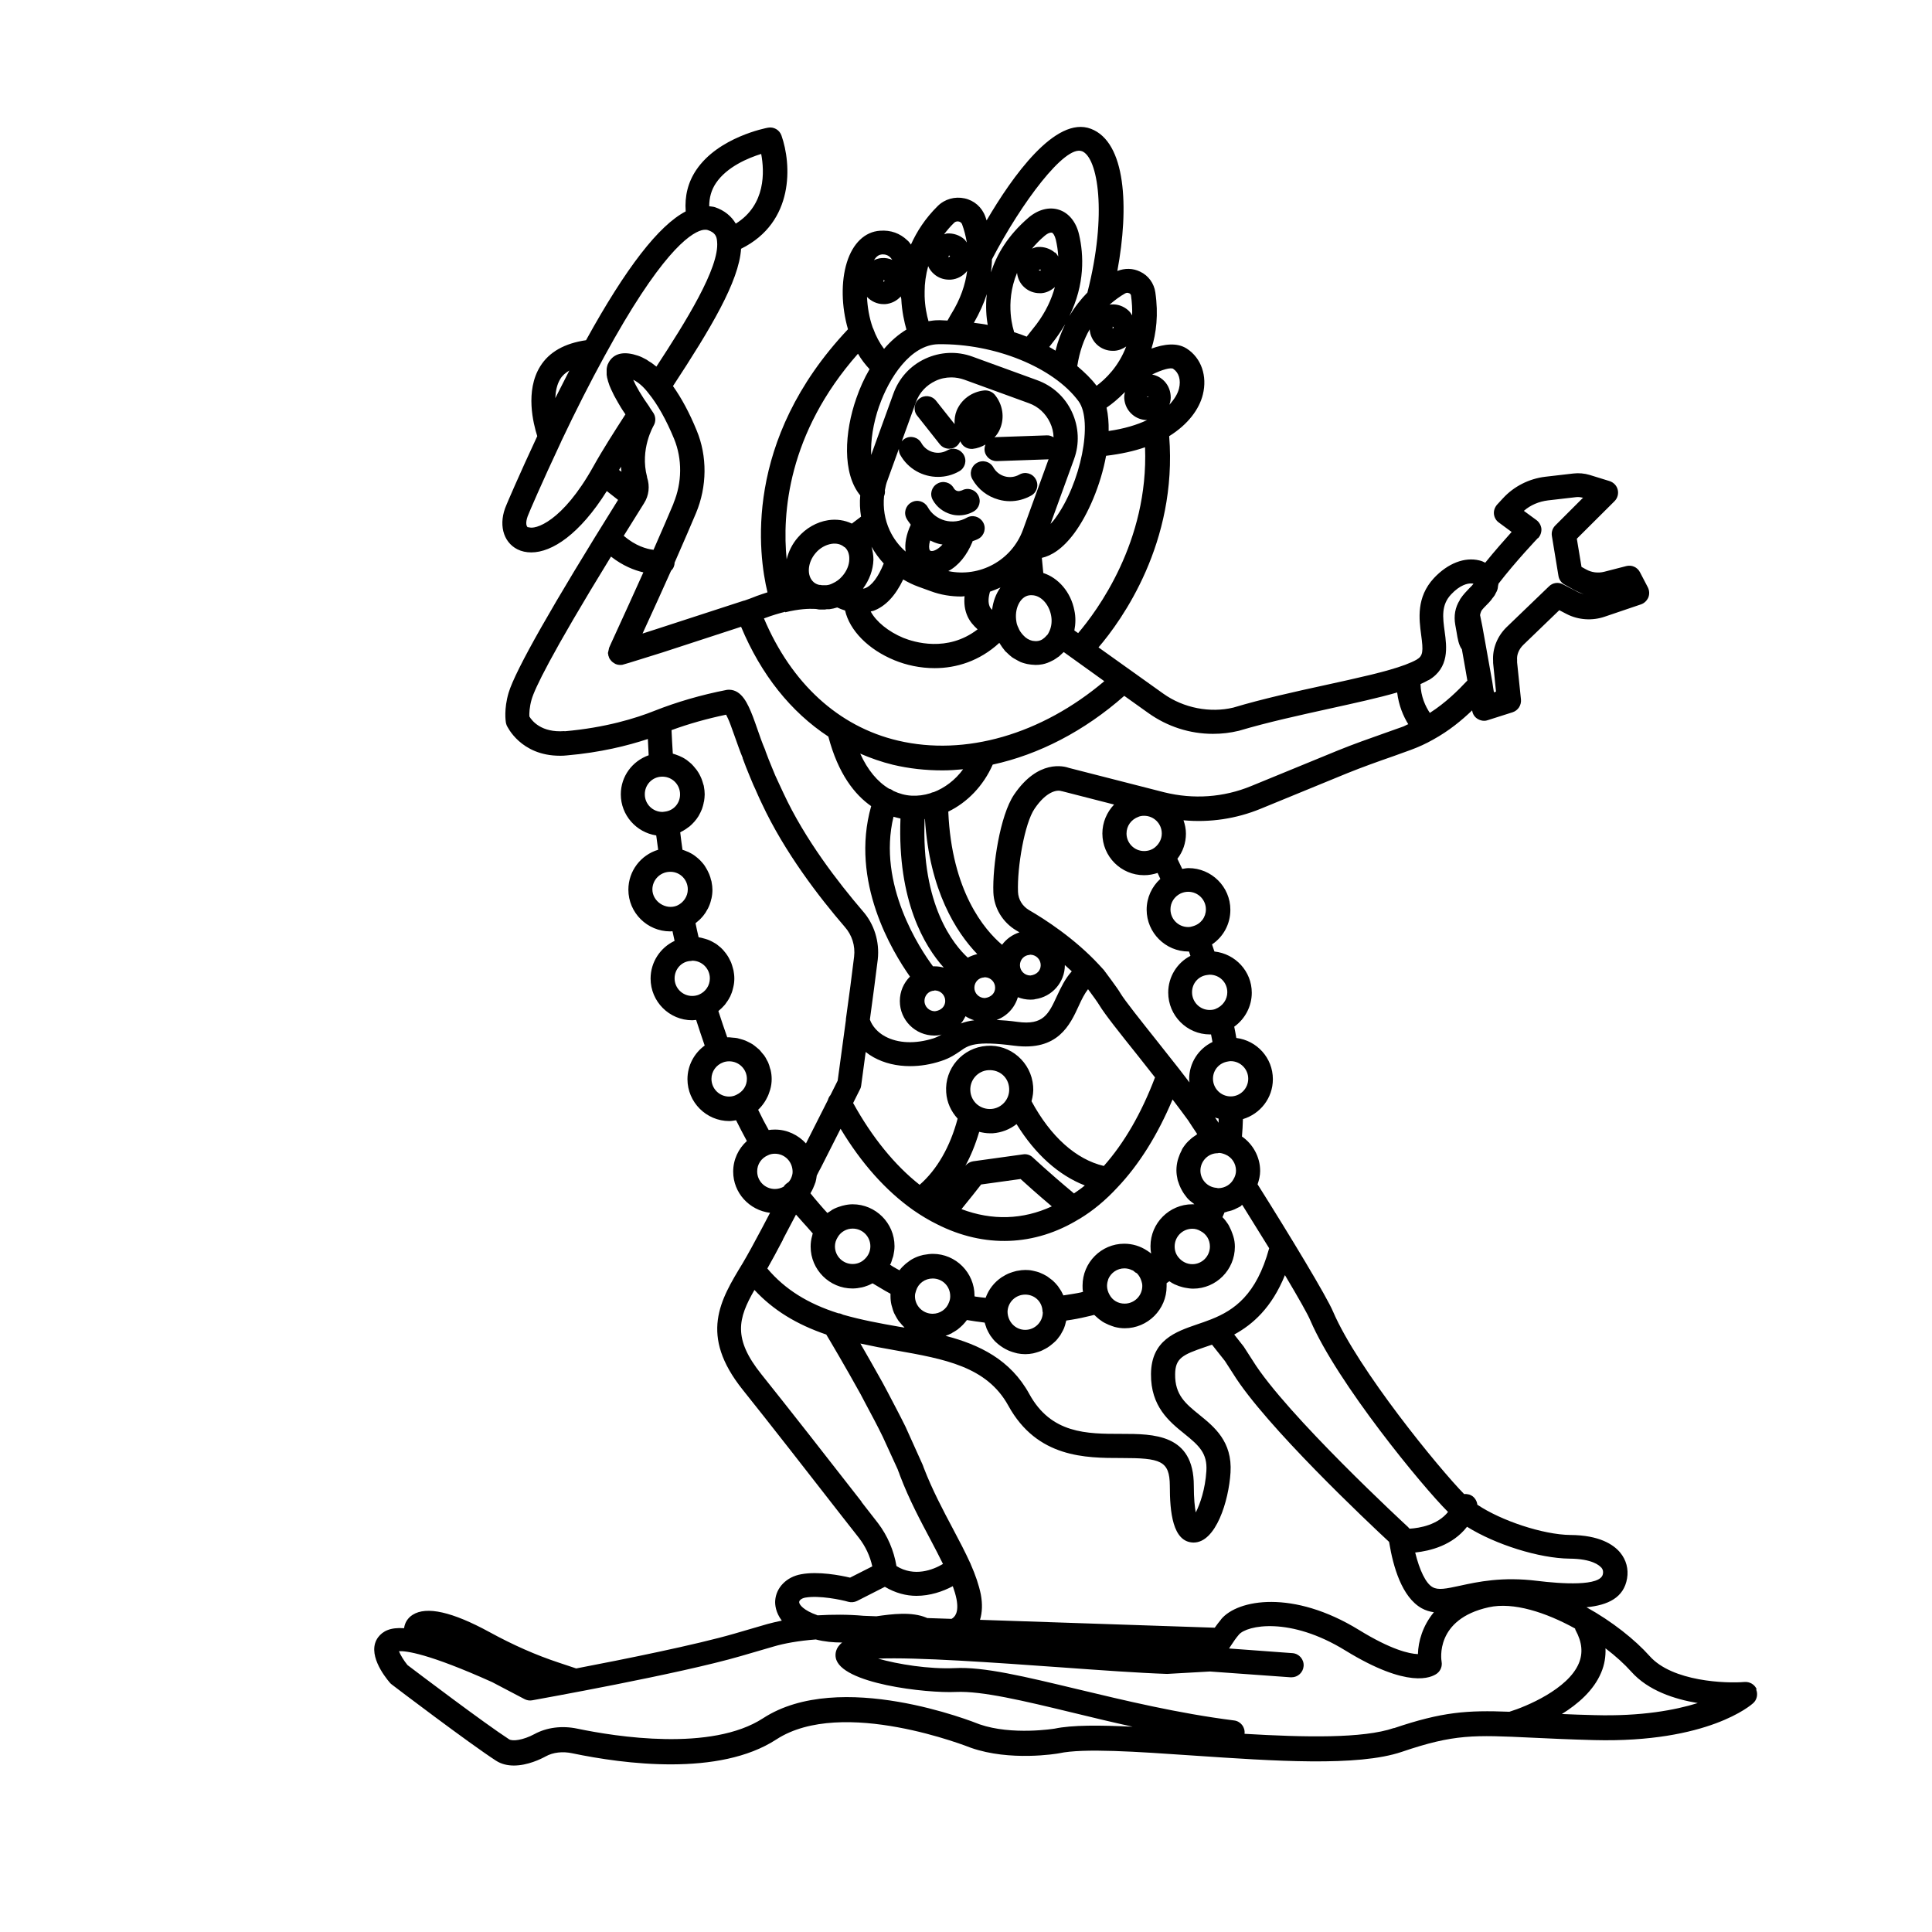 <?xml version="1.0" encoding="UTF-8"?>
<svg id="icons" xmlns="http://www.w3.org/2000/svg" viewBox="0 0 120 120">
  <path d="m109.11,104.92c-.13-.3-.43-.47-.75-.45-1.16.1-4.48-.02-5.89-1.6-.92-1.03-2.34-2.16-3.93-3.04,1.34-.13,2.32-.6,2.52-1.79.1-.58-.05-1.15-.43-1.61-.41-.49-1.28-1.08-3.1-1.09-1.68-.02-4.28-.88-5.77-1.88-.03-.28-.22-.54-.5-.63-.11-.03-.21-.04-.32-.03-1.55-1.58-6.59-7.73-8.14-11.33-.39-.93-2.66-4.69-4.69-7.91.09-.26.16-.54.16-.83,0-.87-.45-1.67-1.13-2.14.03-.34.05-.71.06-1.08,1.07-.32,1.86-1.3,1.86-2.48,0-1.32-.99-2.4-2.27-2.56-.04-.23-.08-.47-.13-.7.67-.48,1.09-1.26,1.09-2.11,0-1.33-1.02-2.42-2.32-2.56-.05-.15-.1-.3-.15-.44.7-.47,1.14-1.26,1.14-2.15,0-1.43-1.17-2.59-2.6-2.59-.13,0-.26.03-.39.05-.1-.22-.2-.42-.3-.63.34-.44.53-.98.53-1.56,0-.29-.06-.57-.15-.83,1.63.15,3.27-.09,4.8-.72l5.36-2.2c.94-.38,1.92-.73,2.87-1.06l1.08-.39c.49-.18.95-.39,1.39-.64,0,0,0,0,0,0,0,0,0,0,0,0,0,0,0,0,0,0,0,0,0,0,0,0,1-.55,1.78-1.2,2.43-1.82,0,0,0,.02,0,.02.03.22.16.41.35.52.12.07.26.11.39.11.08,0,.15-.01.23-.04l1.54-.49c.34-.11.55-.44.52-.79l-.24-2.31s0-.02,0-.04c0-.04,0-.07,0-.11-.03-.32.11-.67.39-.94l2.23-2.15.46.24c.72.37,1.59.43,2.37.16l2.24-.76c.21-.07.37-.23.46-.43.08-.2.07-.43-.03-.63l-.49-.94c-.16-.31-.51-.47-.85-.38l-1.36.35c-.38.1-.79.05-1.13-.14l-.29-.16-.29-1.75,2.34-2.33c.19-.19.26-.46.2-.71-.06-.26-.26-.46-.51-.54l-1.23-.38c-.33-.1-.68-.13-1.02-.09l-1.73.2c-1.02.12-1.96.6-2.64,1.34l-.36.39c-.14.16-.22.37-.2.58.02.21.13.41.3.53l.8.59c-.43.48-1.05,1.18-1.64,1.91-.11-.06-.23-.11-.36-.14-.92-.23-1.97.18-2.83,1.1-1.1,1.19-.92,2.54-.79,3.52.14,1.02.12,1.31-.28,1.54-.17.1-.42.21-.71.32,0,0,0,0,0,0,0,0,0,0,0,0-1.15.43-3,.83-4.96,1.26-1.84.4-3.92.86-5.72,1.4-1.42.34-3.08.04-4.35-.87l-4.02-2.87c1.44-1.68,4.91-6.5,4.39-13.12,1.19-.74,1.87-1.69,2.09-2.58.29-1.16-.1-2.28-1-2.86-.61-.39-1.41-.28-2.19,0,.3-.96.44-2.12.24-3.49-.08-.56-.43-1.05-.95-1.29-.45-.22-.95-.22-1.41-.04.74-3.98.53-8-1.64-8.83-2.2-.84-4.9,2.99-6.48,5.69-.03-.08-.05-.17-.08-.24-.21-.58-.69-1-1.29-1.13-.6-.13-1.23.04-1.67.48-.78.77-1.3,1.59-1.66,2.39-.07-.09-.13-.19-.22-.26-.46-.44-1.03-.65-1.7-.6-.94.06-1.69.78-2.06,1.97-.37,1.19-.34,2.74.07,4.15-6.54,6.93-5.56,14.02-5,16.34-.21.07-.44.14-.68.23l-.15.06c-.18.07-.36.14-.57.21-.01,0-.02.01-.03.01,0,0,0,0,0,0h-.02s-.01,0-.02.01c0,0,0,0-.01,0l-5.47,1.78c-.29.09-.56.18-.81.26.71-1.54,1.29-2.83,1.77-3.9.14-.13.22-.31.22-.5.61-1.39,1.04-2.39,1.33-3.08.69-1.65.71-3.53.04-5.14-.45-1.1-.95-2.02-1.47-2.75,2.34-3.57,4.1-6.5,4.23-8.53,3.34-1.65,3.13-5.27,2.51-7.03-.12-.35-.48-.56-.84-.49-.12.02-3.08.59-4.45,2.62-.52.77-.73,1.63-.66,2.58-1.67.87-3.71,3.5-6.19,8-1.31.19-2.29.72-2.85,1.63-.94,1.52-.43,3.54-.18,4.33-1.14,2.44-1.91,4.25-1.91,4.26-.52,1.17-.23,2.31.68,2.77.26.13.55.19.86.19,1.29,0,3.01-1.13,4.69-3.81l.7.55c-4.08,6.53-6.37,10.56-6.8,11.98-.3,1.02-.18,1.76-.17,1.84.01.06.03.12.05.18.04.08.87,1.89,3.31,1.89.13,0,.27,0,.42-.02,2.1-.18,3.8-.61,5.04-1.02.02.34.03.67.05,1.01-1.01.36-1.73,1.3-1.73,2.43,0,1.29.96,2.36,2.2,2.55.04.3.08.6.12.89-1.07.32-1.85,1.31-1.85,2.48,0,1.43,1.17,2.59,2.6,2.59.05,0,.09-.01.14-.01.04.2.09.4.13.6-.88.41-1.49,1.31-1.49,2.34,0,1.43,1.16,2.59,2.59,2.59.08,0,.16-.02.24-.02.17.54.35,1.06.53,1.59-.66.48-1.07,1.25-1.07,2.09,0,1.43,1.17,2.6,2.6,2.6.14,0,.28-.03.42-.05.22.44.44.87.67,1.29-.53.48-.85,1.16-.85,1.9,0,1.32,1,2.4,2.29,2.56l-.51.97c-.48.91-.9,1.67-1.19,2.16,0,0,0,0,0,0-1.4,2.3-2.72,4.46.01,7.87,1.5,1.87,4.3,5.46,6.19,7.89l1.02,1.3c.41.53.69,1.13.83,1.77l-1.38.7c-.59-.14-1.97-.41-3.04-.21-.9.16-1.55.82-1.61,1.63-.02.26.03.75.41,1.25-.33.07-.64.14-.89.21l-2.06.6c-2.38.69-6.84,1.59-9.82,2.16l-1.08-.36c-1.42-.47-2.83-1.09-4.31-1.9-2.31-1.26-3.91-1.62-4.77-1.07-.3.19-.49.49-.53.83-.86-.06-1.32.18-1.61.56-.73.98.37,2.41.73,2.83.04.04.07.08.12.11.19.15,4.79,3.64,6.47,4.73.34.22.73.3,1.11.3.85,0,1.67-.4,1.98-.57.45-.25,1.05-.32,1.65-.19,3.21.67,9.12,1.45,12.67-.86,4.1-2.67,11.98.48,12.09.52,2.43.85,5.32.37,5.47.34,1.52-.33,4.83-.1,8.33.14,5.02.34,10.22.7,12.96-.23,3.26-1.11,4.48-1.05,8.08-.88,1.06.05,2.31.11,3.87.15,7.09.18,9.76-2.19,9.87-2.29.24-.21.31-.56.19-.85Zm-33.27-4.33c-.14.17-.27.34-.39.51l-14.58-.49c.14-.46.16-.99.05-1.58-.12-.58-.33-1.2-.63-1.88,0-.02-.02-.05-.03-.07-.31-.68-.68-1.39-1.08-2.14-.6-1.13-1.28-2.41-1.81-3.79-.02-.07-.05-.14-.08-.21l-1.05-2.33c-.35-.71-.74-1.44-1.11-2.15l-.31-.58c-.51-.91-.99-1.76-1.38-2.43.73.16,1.46.3,2.17.42,3.05.54,5.68,1,7.02,3.44,1.79,3.25,4.81,3.25,7.02,3.25,2.43,0,3,.16,3.01,1.72,0,1.62.17,3.49,1.45,3.53.01,0,.02,0,.03,0,1.38,0,2.18-2.58,2.29-4.35.12-1.93-1.02-2.84-1.93-3.58-.85-.69-1.53-1.23-1.51-2.53.01-1,.48-1.21,1.85-1.68.14-.05.29-.1.44-.15l.8,1.01.51.79c1.98,3.21,8.43,9.28,9.69,10.45,0,.02,0,.04.01.06h0s0,0,0,0c.24,1.47.78,3.37,2.01,4.06.25.14.5.21.76.25-.7.85-.97,1.81-.99,2.6-.54-.02-1.66-.27-3.66-1.5-4.1-2.52-7.53-1.9-8.56-.67Zm-28.09-30.39c-.23-.41-.45-.83-.66-1.27.15-.14.28-.3.4-.48.03-.05.06-.1.09-.15.08-.14.15-.29.2-.45.02-.06.04-.12.06-.18.06-.21.09-.43.09-.65,0-.18-.02-.36-.06-.53,0-.04-.03-.08-.04-.13-.03-.13-.07-.25-.12-.37-.02-.05-.05-.09-.07-.13-.05-.11-.11-.21-.18-.31-.04-.05-.08-.1-.12-.14-.07-.08-.13-.17-.21-.24-.06-.05-.12-.1-.18-.15-.07-.06-.14-.11-.21-.16-.08-.05-.16-.09-.24-.13-.07-.03-.13-.07-.21-.1-.09-.04-.19-.06-.28-.09-.07-.02-.14-.04-.22-.06-.09-.02-.18-.02-.28-.03-.07,0-.13-.02-.2-.02-.03,0-.05,0-.08,0-.02,0-.04,0-.06,0-.19-.53-.37-1.08-.55-1.63,0,0,.01-.01.02-.02.13-.11.25-.22.36-.35.03-.03.05-.06.07-.09.09-.12.18-.25.25-.39,0-.02.02-.03.03-.05.07-.15.13-.31.17-.48.01-.04.02-.08.03-.12.04-.17.06-.34.06-.52s-.02-.34-.05-.5c-.01-.05-.03-.1-.04-.15-.03-.11-.06-.21-.1-.32-.02-.06-.05-.11-.08-.17-.04-.09-.09-.18-.14-.26-.04-.05-.07-.1-.11-.16-.06-.08-.12-.15-.18-.22-.05-.05-.09-.09-.14-.14-.07-.06-.14-.12-.22-.18-.05-.04-.11-.08-.17-.11-.08-.05-.16-.09-.24-.13-.06-.03-.13-.06-.19-.08-.09-.03-.18-.06-.27-.08-.07-.02-.14-.04-.21-.05-.03,0-.05-.01-.08-.02-.07-.29-.13-.58-.19-.87.01,0,.02-.02.04-.03.14-.11.27-.23.38-.36.02-.02.04-.05.06-.07.1-.12.19-.26.26-.4.01-.02.03-.04.04-.07.08-.16.14-.32.18-.49,0-.04.02-.07.03-.11.04-.18.06-.36.06-.54,0-.16-.02-.32-.05-.47,0-.05-.02-.1-.04-.15-.02-.1-.05-.2-.09-.3-.02-.05-.04-.11-.07-.16-.04-.09-.08-.17-.13-.25-.03-.05-.06-.1-.09-.15-.05-.08-.11-.15-.18-.23-.04-.04-.07-.08-.11-.12-.08-.08-.16-.15-.25-.22-.03-.02-.06-.05-.09-.07-.12-.09-.25-.16-.39-.23-.03-.01-.05-.02-.08-.03-.09-.04-.19-.08-.29-.11-.05-.36-.1-.72-.14-1.08.04-.02.07-.04.1-.06.04-.02.09-.04.13-.07.09-.05.17-.11.25-.17.03-.02.07-.05.1-.07.21-.18.4-.39.55-.63.02-.04.04-.07.06-.11.05-.09.09-.17.13-.27.02-.04.04-.09.05-.13.03-.09.06-.19.08-.29,0-.04.02-.09.03-.13.02-.14.04-.29.04-.43,0-.17-.02-.33-.05-.49,0-.05-.03-.1-.04-.15-.03-.1-.06-.21-.1-.31-.02-.06-.05-.11-.07-.16-.04-.09-.09-.18-.14-.26-.03-.05-.07-.1-.1-.15-.06-.08-.12-.15-.19-.23-.04-.04-.08-.09-.12-.13-.08-.08-.17-.14-.25-.21-.04-.03-.07-.06-.11-.08-.13-.09-.27-.16-.41-.22-.03-.01-.05-.02-.08-.03-.1-.04-.21-.08-.32-.11-.03-.49-.06-.97-.08-1.46,1.06-.39,2.2-.71,3.39-.96.06.12.16.31.28.64.09.24.18.49.27.75.16.45.32.91.48,1.29,0,0,0,.02,0,.03.12.34.28.73.46,1.17l.21.5c.08.16.15.33.23.51.09.21.19.42.29.63,1.41,3.03,3.58,5.84,5.15,7.66.45.51.66,1.17.58,1.85-.13,1.08-.32,2.53-.51,3.88,0,.02,0,.04,0,.06l-.51,3.76-.45.9c-.08.09-.13.2-.16.31l-1.36,2.69c-.48-.52-1.16-.86-1.92-.86-.14,0-.28.01-.42.03Zm24-17.58c-.19.16-.43.24-.69.24-.6,0-1.09-.49-1.09-1.09,0-.46.28-.87.75-1.04.09-.04.21-.06.34-.06.61,0,1.1.49,1.1,1.1,0,.33-.15.63-.41.85Zm-2.55-2.65c-.45.47-.73,1.11-.73,1.8,0,1.43,1.16,2.59,2.59,2.59.29,0,.57-.05.84-.14.06.12.11.25.17.37-.53.48-.85,1.17-.85,1.91,0,1.43,1.17,2.6,2.6,2.6.01,0,.02,0,.03,0,.03.09.06.18.09.27-.83.43-1.38,1.3-1.38,2.28,0,1.43,1.16,2.6,2.59,2.6.02,0,.04,0,.07,0,.03.16.06.31.09.47-.87.42-1.45,1.3-1.45,2.31,0,.07.02.13.02.2-.22-.29-.44-.57-.67-.87,0,0,0,0,0,0h0c-.44-.56-.89-1.13-1.32-1.67-1.03-1.3-2.01-2.52-2.3-3-.18-.32-.96-1.34-.96-1.35,0,0-.01,0-.02-.02,0-.01-.01-.03-.02-.04l-.33-.36s0,0,0,0c0,0,0,0,0,0-1.51-1.63-3.37-2.83-4.34-3.39-.42-.25-.67-.66-.69-1.13-.06-1.53.41-4.27,1.03-5.17.73-1.08,1.4-1.19,1.67-1.09,0,0,.02,0,.02,0,.03,0,.05.02.08.02l3.16.81Zm7.87,24.92s.06-.03.09-.05c.59.95,1.15,1.85,1.67,2.69-.79,2.9-2.18,3.85-3.59,4.41-.31.12-.61.23-.89.32-1.33.46-2.84.97-2.86,3.08-.02,2.02,1.14,2.96,2.07,3.71.92.74,1.44,1.22,1.37,2.32-.07,1.12-.39,2.05-.66,2.57-.06-.32-.12-.84-.12-1.66,0-3.22-2.5-3.22-4.51-3.22-2.14,0-4.35,0-5.71-2.48-1.17-2.13-3.09-3.06-5.2-3.61.13-.04.26-.1.38-.16.01,0,.03-.02.04-.03.11-.06.21-.12.31-.19.02-.01.03-.03.05-.04.09-.07.18-.15.26-.23.02-.02.03-.03.05-.05.08-.08.15-.17.22-.26,0,0,.01-.01.02-.02.08.02.18.02.26.04.18.03.37.06.56.08.09.01.18.03.28.04.02.09.06.18.09.27.01.04.02.08.04.12.06.14.14.28.22.41.02.03.04.05.06.08.07.1.15.2.23.28.04.04.08.07.12.11.08.07.15.13.24.19.05.03.1.07.15.1.08.05.17.1.26.14.05.03.11.05.16.07.1.04.2.07.31.1.05.01.1.03.15.04.16.03.32.05.49.05s.33-.02.49-.05c.05-.01.1-.03.15-.04.1-.03.21-.06.31-.1.06-.02.11-.05.17-.08.09-.04.17-.09.26-.14.05-.03.1-.07.16-.11.08-.06.15-.12.22-.18.05-.04.09-.09.14-.13.07-.07.12-.14.18-.22.04-.05.08-.1.11-.15.05-.09.1-.18.15-.27.02-.05.05-.1.07-.15.05-.12.08-.24.11-.37,0-.03.02-.06.03-.09,0,0,0,0,0-.01.43-.06.86-.14,1.27-.24.15-.03.3-.07.46-.11.01.01.02.02.04.03.03.04.07.06.11.1.11.11.24.2.37.29.06.04.12.07.18.1.13.07.26.12.4.17.06.02.12.04.18.06.2.05.41.08.62.08,1.43,0,2.6-1.17,2.6-2.6,0-.07,0-.13,0-.2.06-.04.11-.08.17-.12.11.08.22.14.34.2,0,0,.02,0,.03.01.15.07.3.12.46.16.04.01.08.02.13.03.17.03.34.06.52.06,1.43,0,2.59-1.17,2.59-2.6,0-.22-.03-.43-.09-.63-.02-.06-.04-.12-.06-.18-.05-.14-.1-.27-.17-.4-.03-.06-.06-.13-.1-.19-.1-.15-.21-.3-.34-.43,0,0,0-.01-.01-.01.01-.03.02-.05.03-.07.01-.02.02-.04.03-.07.02-.05.05-.11.07-.16.06,0,.12-.03.18-.05.09-.02.18-.04.27-.07.11-.04.22-.08.32-.14.09-.04.18-.09.27-.14Zm-20.19,5.34s.01-.04.02-.07c.14-.45.55-.75,1.03-.75.61,0,1.09.48,1.09,1.1,0,.13-.02.25-.08.39-.15.42-.56.7-1.01.7-.61,0-1.1-.49-1.1-1.09,0-.11.02-.2.05-.28Zm7.87,1.17s0,.08.02.11c0,.6-.49,1.09-1.09,1.09s-1.09-.49-1.1-1.13c.02-.59.5-1.06,1.1-1.06.57,0,1.03.42,1.07.99Zm4.08-1.93s0-.02.01-.03c.17-.39.55-.66,1-.66.08,0,.16.01.25.03.08.02.16.05.24.09.02,0,.03.01.05.02.01.02.04.02.05.04.05.04.1.09.16.11.01.01.02.02.04.03.12.13.21.28.27.48.03.09.05.18.05.29,0,.61-.49,1.1-1.1,1.1-.4,0-.75-.2-.94-.56-.09-.16-.15-.35-.15-.54,0-.15.03-.28.08-.41Zm6.75-7.84s.08,0,.12-.02c.12,0,.24.03.39.09.41.16.68.56.68,1.01,0,.18-.05.36-.16.54-.18.33-.53.54-.93.55-.04,0-.08-.01-.12-.02-.56-.04-1-.51-1-1.07s.44-1.05,1.01-1.08Zm-1,4.84c.35.18.57.54.57.95,0,.61-.49,1.1-1.09,1.1-.33,0-.64-.15-.86-.42-.16-.19-.24-.42-.24-.68,0-.61.49-1.1,1.1-1.1.17,0,.34.04.52.15Zm.89-7.06c.07.03.15.05.22.07,0,.09,0,.17,0,.26-.08-.12-.15-.22-.22-.33Zm-11.51-10.11s.05,0,.07,0c.34.02.61.3.61.65,0,.32-.23.59-.64.64-.36,0-.65-.29-.65-.64s.27-.63.61-.64Zm.04,2.79c.13,0,.25-.01.29-.03,1.05-.14,1.85-1.05,1.85-2.11,0,0,0,0,0-.01.14.13.29.26.43.39-.41.45-.67,1-.91,1.51-.53,1.15-.85,1.85-2.46,1.63-.5-.07-.92-.1-1.3-.12.64-.23,1.13-.76,1.32-1.41.24.09.5.15.78.15Zm-2.87-1.39s.05,0,.07,0c.34.02.61.3.61.65,0,.32-.23.59-.64.64-.36,0-.65-.29-.65-.64s.27-.63.61-.64Zm-1.02-1.22c-.85-.78-2.9-3.23-2.68-8.61,0,0,.01,0,.02,0,.28,4.45,1.95,7.04,3.25,8.39-.21.05-.4.12-.59.22Zm-2.14-10.28c-.07.02-.13.04-.19.07-.38.12-.77.17-1.16.15-.4-.02-.77-.13-1.12-.29-.07-.05-.14-.1-.22-.13-.01,0-.03,0-.04,0-.73-.43-1.35-1.17-1.81-2.19.65.28,1.33.52,2.03.69,1.01.24,2.04.35,3.08.35.43,0,.86-.03,1.28-.07-.49.67-1.14,1.16-1.85,1.43Zm-2.47,1.53c.15.04.29.08.43.11-.2,5.13,1.51,7.95,2.69,9.26-.18-.05-.36-.08-.55-.08-.03,0-.07,0-.12,0-.78-1.04-3.48-5.09-2.45-9.3Zm2.53,10.79s.05,0,.07,0c.34.02.61.3.61.65,0,.32-.23.59-.64.64-.36,0-.65-.29-.65-.64s.27-.63.61-.64Zm1.94,1.6c.16.11.35.19.54.25-.32.04-.6.11-.83.2.12-.13.21-.29.29-.45Zm3.03,1.83c2.71.35,3.46-1.29,4.01-2.49.18-.4.36-.75.57-1.02.27.36.62.85.7.99.35.58,1.26,1.72,2.42,3.17.34.43.69.87,1.04,1.32-.85,2.24-1.92,4.08-3.18,5.5-1.73-.41-3.3-1.82-4.49-4.02.08-.3.13-.61.1-.93-.11-1.49-1.42-2.63-2.89-2.51-1.49.11-2.62,1.4-2.51,2.89h0c.04.62.3,1.18.71,1.63-.46,1.74-1.28,3.17-2.36,4.11-1.55-1.22-2.96-2.96-4.13-5.08l.43-.86c.04-.07.06-.15.07-.23l.28-2.08c.15.12.31.23.49.33.67.37,1.44.55,2.27.55.62,0,1.27-.1,1.93-.32.56-.18.91-.43,1.19-.62.49-.35.92-.65,3.34-.33Zm-1.44,3.93c-.32.02-.63-.08-.88-.29-.24-.21-.39-.51-.41-.83-.05-.67.46-1.25,1.12-1.29.71-.04,1.25.46,1.29,1.12.05.67-.46,1.25-1.12,1.29Zm5.14,5.24c-1.69-1.41-2.53-2.22-2.54-2.22-.16-.16-.39-.24-.62-.2l-3.1.43c-.19.03-.36.13-.48.28.33-.6.62-1.3.86-2.11.21.05.43.09.65.09.06,0,.13,0,.19,0,.55-.04,1.06-.24,1.48-.57,1.16,1.88,2.62,3.18,4.24,3.81-.22.19-.45.34-.68.5Zm-1.37.81c-1.8.83-3.71.89-5.61.17.56-.69.99-1.23,1.22-1.53l2.45-.34c.33.3.98.89,1.94,1.7Zm-13.29,1.9c.19-.32.54-.52.92-.52.61,0,1.1.49,1.1,1.1,0,.31-.13.6-.38.82-.19.18-.45.28-.72.28-.61,0-1.1-.49-1.1-1.1,0-.2.06-.39.18-.58Zm3.24,1.75s.01-.03.02-.05c.06-.11.09-.23.13-.36.02-.06.05-.12.06-.19.04-.19.07-.38.07-.58,0-1.43-1.17-2.6-2.6-2.6-.2,0-.4.03-.59.08-.05.01-.09.02-.14.04-.18.05-.36.12-.52.21-.04.02-.07.05-.1.07-.07.05-.15.09-.22.14-.07-.08-.15-.16-.22-.24-.19-.21-.37-.43-.56-.65-.09-.11-.18-.22-.27-.33.02-.03.02-.06.04-.08.09-.15.16-.31.22-.47.01-.04.03-.08.05-.13.04-.14.06-.27.08-.42l.07-.14c.05-.1.1-.2.17-.32l1.24-2.45c1.29,2.14,2.8,3.84,4.51,5.05.52.36,1.01.65,1.48.88,2.94,1.49,6.07,1.37,8.82-.32,0,0,0,0,0,0,.01,0,.03-.01.04-.02.83-.5,1.62-1.16,2.34-1.94,1.35-1.42,2.5-3.26,3.43-5.47.35.46.68.9.97,1.3l.26.4c.09.14.2.29.3.45-.03.02-.05.04-.07.06-.14.09-.27.18-.38.29-.04.03-.07.06-.11.1-.14.14-.26.3-.36.46-.02.03-.03.06-.04.09-.08.15-.15.31-.2.47-.02.05-.03.1-.05.16-.05.2-.08.4-.08.62,0,.2.03.39.07.57.01.06.03.11.05.16.04.13.09.26.15.38.03.05.05.1.08.15.08.15.18.28.28.41.01.01.02.03.03.04.12.14.26.25.41.36.02.01.03.03.04.04-.04,0-.08,0-.12,0-1.43,0-2.6,1.17-2.6,2.6,0,.16.01.31.04.46,0,0,0,0,0,0-.05-.05-.12-.09-.19-.14-.02-.02-.04-.03-.06-.04-.42-.28-.91-.43-1.42-.43-1.43,0-2.59,1.17-2.59,2.6,0,.13,0,.26.03.39-.04,0-.07.02-.11.03-.36.08-.74.13-1.11.19-.02-.04-.04-.07-.05-.1-.02-.05-.04-.09-.07-.14-.05-.09-.11-.17-.17-.26-.02-.03-.04-.07-.07-.1-.09-.11-.18-.21-.29-.31-.02-.02-.04-.03-.06-.05-.09-.07-.18-.14-.28-.21-.04-.03-.08-.05-.12-.07-.08-.05-.17-.09-.26-.13-.05-.02-.09-.04-.14-.06-.09-.03-.19-.06-.29-.08-.05-.01-.09-.02-.13-.03-.14-.03-.29-.04-.44-.04-.16,0-.32.02-.47.05-.05,0-.09.02-.14.03-.11.03-.22.06-.32.1-.04.02-.09.03-.13.05-.11.05-.22.11-.33.18-.02.01-.05.03-.07.04-.46.31-.81.75-1,1.28-.1-.01-.2-.02-.29-.03-.07-.01-.15-.02-.22-.03-.06,0-.12-.02-.18-.03v-.04c0-1.43-1.16-2.6-2.59-2.6-.19,0-.37.03-.55.06-.04,0-.09.02-.13.03-.17.04-.33.1-.49.18,0,0,0,0,0,0-.17.08-.32.19-.47.31-.02.01-.03.03-.05.04-.14.12-.27.25-.38.4-.14-.07-.27-.15-.41-.23-.05-.03-.1-.07-.15-.1Zm44.18,18.78c.1.12.13.24.1.4-.13.79-2.61.61-4.08.43-2.18-.27-3.69.06-4.79.3-.88.19-1.36.29-1.71.09-.42-.23-.81-1.05-1.08-2.15.93-.1,2.32-.44,3.22-1.6,1.76,1.1,4.47,1.96,6.37,1.98,1.41.01,1.86.43,1.96.55Zm-9.52-3.45c-.64.8-1.74,1-2.39,1.04-.03-.04-.06-.07-.1-.11-.08-.07-7.59-7.01-9.64-10.33l-.56-.87-.59-.75c1.14-.62,2.33-1.66,3.15-3.69.84,1.41,1.43,2.45,1.58,2.82,1.68,3.89,6.96,10.31,8.54,11.88Zm-12.41-26.91c0,.61-.49,1.1-1.09,1.1s-1.1-.49-1.1-1.1c0-.54.39-.99.94-1.07.05-.01.1-.02.16-.02.6,0,1.09.49,1.09,1.09Zm-1.3-5.37c0,.45-.28.86-.74,1.04-.09.04-.22.06-.36.06-.6,0-1.09-.49-1.09-1.1,0-.55.39-1,.93-1.07.03,0,.14-.02.16-.02.62,0,1.1.48,1.1,1.09Zm-1.33-5.15c0,.49-.31.91-.81,1.05-.09.03-.18.05-.29.05-.61,0-1.1-.49-1.1-1.1,0-.42.24-.79.62-.98.15-.07.31-.11.48-.11.61,0,1.1.49,1.1,1.09Zm20.63-23.05c.15-.16.22-.37.21-.58-.02-.21-.13-.41-.3-.54l-.79-.58c.41-.36.93-.58,1.5-.65l1.73-.2c.15-.02.28,0,.41.03h.04s-1.73,1.73-1.73,1.73c-.17.17-.25.41-.21.65l.41,2.49c.04.23.18.42.38.53l.61.34c.19.1.39.19.59.25-.13-.03-.26-.07-.38-.13l-.93-.48c-.28-.15-.63-.1-.86.13l-2.64,2.54c-.58.57-.88,1.34-.83,2.1,0,.04,0,.09,0,.12l.18,1.78-.13.04c-.03-.19-.07-.4-.1-.64l-.2-1.12c-.08-.47-.17-.96-.25-1.4-.12-.7-.24-1.32-.31-1.63,0,0,0-.08.08-.27.09-.13.21-.25.34-.38.08-.08.17-.17.25-.27.03-.03.05-.07.08-.11.06-.07.11-.14.16-.21.03-.05.05-.09.07-.14.04-.07.08-.14.1-.22.02-.05.02-.11.03-.17,0-.06.03-.12.03-.18,1.07-1.39,2.44-2.83,2.45-2.84Zm-6.8,8.82c1.31-.77,1.13-2.08,1-3.03-.12-.88-.22-1.64.4-2.3.56-.6,1.03-.68,1.21-.68.08,0,.14,0,.18.02-.02.02-.04.05-.06.07-.01.02-.03.03-.04.05-.05.05-.1.1-.14.14-.18.19-.39.4-.57.67-.02.02-.03.05-.04.08-.29.46-.38.98-.28,1.54.03.16.06.32.08.45.07.42.13.8.33,1.07.07.38.14.78.21,1.18l.13.76c-.59.63-1.35,1.38-2.33,2.01-.26-.39-.56-1-.58-1.79.19-.08.35-.17.5-.25Zm-13.38,3.33c.54,0,1.06-.06,1.6-.19,1.78-.53,3.75-.96,5.65-1.38,1.54-.34,3.01-.66,4.18-1,.1.82.39,1.49.69,1.97-.13.05-.25.13-.38.17l-1.07.38c-.96.34-1.96.69-2.94,1.09l-5.36,2.2c-1.72.71-3.59.84-5.41.39l-5.9-1.51c-.33-.12-1.93-.54-3.42,1.65-.88,1.29-1.35,4.46-1.29,6.08.04.97.57,1.85,1.42,2.36.06.03.13.08.2.12-.44.14-.81.41-1.08.77-1.1-.93-3.13-3.33-3.34-8.27,1.18-.57,2.18-1.6,2.76-2.92,2.86-.62,5.69-2.08,8.17-4.27l1.5,1.07c1.18.84,2.57,1.29,4.01,1.29Zm-20.74-20.36c.61-1.75,1.94-3.81,3.67-3.84,3.51-.05,7.16,1.44,8.71,3.54.92,1.24.14,5.12-1.46,7.29-.09.13-.19.23-.28.33l1.46-4.02c.35-.96.3-2-.13-2.93s-1.2-1.63-2.17-1.98l-4.01-1.46c-.96-.35-2-.3-2.93.13-.93.43-1.63,1.2-1.98,2.17l-1.38,3.81c-.04-.88.12-1.96.5-3.05Zm-.39-4.83s0-.04-.02-.06c-.21-.6-.32-1.25-.35-1.89.26.27.62.45,1.03.45.03,0,.07,0,.1,0,.39-.03.73-.21.97-.48,0,.05.02.1.03.15.04.79.19,1.45.32,1.91-.51.31-.98.72-1.39,1.2-.28-.37-.51-.8-.68-1.28Zm.66-3s0,0,0,0c.03,0,.06.03.06.06l-.06.07v-.13Zm6.41.88c-.08.76-.03,1.42.06,1.91-.28-.06-.57-.09-.86-.13.35-.61.62-1.21.8-1.78Zm1.69,2.31s-.61-1.71.19-3.63c.04.35.2.68.47.91.26.23.59.35.94.35.03,0,.07,0,.1,0,.32-.02.6-.17.84-.38-.2.74-.55,1.52-1.15,2.32l-.6.76c-.26-.1-.52-.2-.79-.28,0-.01,0-.03,0-.04Zm4.7-.13s0,0,0,0c.05.76.68,1.34,1.43,1.34.03,0,.07,0,.1,0,.28-.02.53-.12.74-.27-.47,1.25-1.29,2.03-1.84,2.44-.33-.44-.75-.84-1.2-1.22.14-.9.41-1.66.77-2.28Zm1.43-.16s0,0,0,0c.03,0,.06.03.06.06l-.06.07v-.13Zm-.25,6.49c.01-.52-.03-1.01-.13-1.46.31-.21.71-.53,1.14-.97-.03.13-.05.27-.04.41.03.38.2.73.49.98.26.23.59.35.93.35-.63.3-1.42.54-2.39.68Zm2.34-2.11l.11-.05s.02.03.02.04h-.13Zm-6.03-3.12l.38-.49c.23-.31.43-.62.61-.92-.24.49-.45,1.03-.6,1.64-.13-.08-.26-.16-.39-.23Zm.35-5.86c-.29-.25-.67-.37-1.04-.35-.14,0-.26.06-.38.1.22-.26.47-.53.77-.78.24-.21.4-.22.46-.21.08.02.18.17.25.44.07.31.13.66.15,1.04-.06-.08-.11-.18-.19-.25Zm-.88,1.08l-.02.05-.11-.04.11-.05s.02.03.02.04Zm-10.92,19.77s-.08.02-.12.02c.4-.54.63-1.16.65-1.8,0-.28-.05-.55-.12-.8.22.38.47.73.76,1.04-.34.84-.74,1.38-1.17,1.54Zm4.21-2.32c-.13.02-.17-.03-.18-.05-.05-.08-.07-.29.02-.6.16.08.33.15.51.2.08.02.17.04.26.05-.23.26-.47.38-.61.4Zm2.46-.6c.13-.05.27-.09.39-.16.36-.2.49-.66.28-1.02-.21-.36-.66-.49-1.02-.28-.41.23-.89.29-1.35.17-.46-.13-.84-.42-1.07-.84-.21-.36-.66-.49-1.02-.28-.36.2-.49.66-.28,1.02.07.13.17.24.25.36-.28.6-.39,1.18-.32,1.67-.41-.36-.75-.8-.99-1.32-.31-.67-.42-1.4-.35-2.12.05-.12.07-.25.05-.37.04-.21.08-.41.16-.61l.71-1.96c0,.13.02.26.09.38.49.87,1.4,1.36,2.34,1.36.45,0,.9-.11,1.32-.35.36-.2.49-.66.28-1.02-.21-.36-.66-.49-1.02-.28-.57.32-1.29.12-1.61-.45-.2-.36-.66-.49-1.02-.28-.08.04-.14.11-.2.17l.88-2.43c.21-.59.64-1.05,1.21-1.32.31-.15.65-.22.99-.22.27,0,.54.05.8.14l4.01,1.46c.59.21,1.05.64,1.32,1.21.14.29.21.6.22.91-.12-.07-.26-.13-.42-.12l-3.15.11s-.07.02-.1.02c.14-.16.27-.34.35-.55.29-.7.16-1.5-.33-2.1-.16-.19-.41-.29-.66-.27-.77.08-1.42.56-1.71,1.25,0,0,0,0,0,0-.11.27-.14.55-.13.84l-1.15-1.45c-.26-.33-.73-.38-1.05-.12-.32.26-.38.73-.12,1.05l1.4,1.77c.15.19.37.28.59.28.16,0,.33-.05.46-.16.1-.08.17-.19.22-.3.04.06.07.13.12.19.14.18.36.28.58.28.02,0,.05,0,.07,0,.29-.03.56-.13.8-.27-.04.1-.06.2-.06.31.01.4.35.72.75.72,0,0,.02,0,.03,0l3.15-.11s.03,0,.05-.01l-1.59,4.38c-.7,1.92-2.7,2.98-4.64,2.57.63-.33,1.16-.98,1.51-1.84Zm1.23,4.26c-.06-.07-.12-.13-.15-.21-.1-.23-.09-.54.02-.92.22-.08.44-.16.65-.26-.28.39-.46.87-.52,1.39Zm-9.16-3.9c.2.17.3.44.29.75,0,.36-.16.74-.43,1.05-.17.2-.37.35-.62.46-.12.06-.24.1-.39.11,0,0-.02,0-.03,0-.06,0-.12,0-.19,0-.04,0-.09-.01-.14-.02-.02,0-.03,0-.06,0-.14-.03-.26-.09-.35-.17-.45-.39-.39-1.22.12-1.81.26-.31.62-.51.98-.57.31-.05.6.02.8.2Zm1.79,3.96c.75-.28,1.36-.93,1.85-1.95.3.18.61.33.94.45l.77.28c.62.23,1.26.33,1.89.33.07,0,.14-.01.21-.02-.04.45.01.86.18,1.24.15.34.38.59.63.82-1.88,1.45-3.96.79-4.61.53-.94-.39-1.7-1.02-2.03-1.64.05-.02.11-.02.16-.04Zm9.29,1.5c-.14-.16-.22-.28-.27-.41,0-.02-.02-.04-.03-.06,0,0,0-.02-.01-.03,0-.01-.01-.03-.02-.04-.04-.09-.07-.19-.08-.28,0,0,0,0,0-.01-.14-.78.22-1.53.77-1.63.05,0,.1-.02.2-.01.54.01,1.04.54,1.18,1.23.07.33.04.69-.09.98-.04.09-.08.17-.12.23-.02.02-.03.03-.05.05-.17.2-.34.32-.55.35-.11.02-.23.01-.35-.01-.21-.05-.4-.16-.57-.35Zm3.42-.12l-.23-.16c.08-.41.09-.84,0-1.25-.22-1.14-1-2.02-1.93-2.32l-.09-.94c.58-.13,1.28-.54,2.02-1.54.85-1.15,1.64-2.99,1.97-4.8.92-.11,1.73-.29,2.42-.53.23,5.87-3,10.19-4.16,11.55Zm5.91-16.41c.35.23.49.69.36,1.22-.08.33-.29.67-.6,1.01.07-.18.1-.38.08-.58-.03-.38-.2-.73-.49-.98-.19-.17-.42-.27-.66-.32.64-.31,1.16-.45,1.32-.35Zm-2.74-4.7c.07.03.11.08.12.15.06.44.08.84.07,1.23-.07-.12-.15-.24-.26-.33-.29-.25-.66-.38-1.04-.35-.04,0-.07.01-.11.02.33-.29.66-.53.98-.71.11-.06.21-.03.24,0Zm-2.93-8.82c.99.38,1.59,3.89.34,8.78-.39.4-.78.88-1.12,1.46.97-1.97.9-3.79.6-5.07-.18-.77-.63-1.33-1.24-1.53-.61-.2-1.3-.02-1.9.49-1.29,1.11-1.98,2.3-2.33,3.4.03-.28.06-.55.06-.81,1.83-3.52,4.53-7.11,5.58-6.72Zm-7.65,4.37c.06.01.16.05.21.18.12.33.22.7.29,1.12-.06-.07-.1-.15-.17-.21-.29-.25-.67-.37-1.04-.35-.07,0-.13.04-.2.05.18-.24.38-.48.62-.71.11-.11.24-.09.29-.08Zm-.54,2.17l-.11.05.04-.11s0,0,0,0c.03,0,.06.03.06.06Zm-1.36.6c.08.19.2.35.36.49.26.23.59.35.94.35.03,0,.07,0,.1,0,.42-.03.78-.24,1.02-.54-.11.83-.4,1.74-1.01,2.71l-.21.37c-.2,0-.4-.03-.6-.02-.2,0-.39.03-.58.06-.11-.38-.22-.91-.24-1.55,0-.06,0-.16,0-.31,0-.48.07-1.01.22-1.56Zm-2.9-.73c.23-.01.4.04.55.19.04.04.08.1.12.15-.21-.09-.43-.13-.66-.11-.17.01-.33.06-.48.13.12-.18.27-.34.47-.35Zm-1.46,6.17c.2.35.45.67.72.96-.34.58-.61,1.19-.82,1.8-.74,2.1-.89,4.67.24,6.04-.04.44-.02.88.05,1.32l-.57.43c-.44-.21-.95-.29-1.47-.21-.71.11-1.38.49-1.88,1.07-.36.41-.58.88-.7,1.36-.28-2.81.05-7.81,4.43-12.77Zm-4.52,16.06c.86-.21,1.47-.23,1.86-.21.03,0,.06.01.09.01.08.02.16.03.21.03.01,0,.02,0,.03,0,0,0,.01,0,.02,0,.05,0,.11,0,.16,0,.07,0,.14,0,.21-.02.04,0,.07,0,.11,0h0s.03,0,.05,0c.17-.02.33-.06.49-.11.14.07.3.13.49.19.28,1.23,1.43,2.42,3.07,3.09.73.3,1.59.49,2.49.49,1.34,0,2.78-.43,4.02-1.57.12.2.24.36.34.48,0,0,0,.01.01.02.03.04.08.06.11.1.11.11.22.21.34.3.07.05.15.09.22.13.1.06.2.11.3.16.08.03.16.06.24.08.11.03.22.06.34.07.07.01.14.02.22.02.04,0,.08.01.12.01.14,0,.29-.01.44-.04.21-.04.41-.12.6-.22.03-.02.07-.03.1-.05.07-.04.14-.09.21-.14.04-.03.08-.05.12-.08.06-.05.11-.11.17-.16.04-.04.08-.07.12-.11l2.52,1.81c-3.9,3.3-8.63,4.68-12.82,3.69-3.7-.87-6.62-3.57-8.32-7.59l.06-.02c.48-.18.9-.3,1.26-.39Zm-6.94-6.75c-.27.65-.68,1.59-1.24,2.87-.43-.05-1.11-.24-1.85-.87.4-.64.81-1.3,1.26-2.02.31-.48.37-1.07.19-1.61,0,0,0-.02,0-.03-.46-1.72.4-3.16.4-3.17.16-.26.15-.6-.04-.85,0,0-.08-.11-.19-.28,0,0,0,0-.01-.01,0,0,0-.01,0-.02-.53-.74-.85-1.31-1.02-1.7.32.15.65.44.96.85,0,0,0,0,0,0,0,0,0,0,0,0,.54.66,1.09,1.63,1.58,2.82.51,1.25.5,2.71-.04,4Zm-3.26-2.3c0,.1.01.21.03.32l-.15-.11c.04-.07.08-.13.12-.2Zm8.71-19.41c.2,1.07.3,3.15-1.58,4.32-.27-.46-.7-.82-1.29-1.02-.12-.04-.24-.04-.36-.06,0-.53.13-1.01.42-1.44.68-1.01,2-1.56,2.81-1.81Zm-11.91,13.43c-.29.56-.58,1.13-.88,1.73.02-.43.1-.85.31-1.19.13-.22.33-.39.57-.53Zm-2.57,9.76c-.16-.08-.15-.43.03-.83,0-.02.82-1.94,2.02-4.49,0-.02.02-.03.02-.05.9-1.9,1.8-3.67,2.66-5.24,3.45-6.33,5.27-7.63,6.05-7.85.08-.02.15-.03.22-.03.06,0,.11,0,.16.02.45.15.56.38.58.72.16,1.61-1.97,5.01-3.77,7.76-.03-.02-.05-.04-.08-.06-.12-.1-.24-.19-.37-.26-.05-.04-.11-.08-.16-.11-.18-.1-.36-.19-.54-.25-.81-.27-1.39-.17-1.73.29-.02.03-.05.07-.08.12,0,0,0,0,0,.01-.03.05-.05.1-.08.16,0,0,0,.01,0,.02-.02.06-.04.13-.05.22,0,.01,0,.02,0,.03,0,.08,0,.18,0,.29,0,.02,0,.03,0,.05.01.11.04.23.08.37,0,.02.01.04.02.07.04.14.1.3.18.47.01.03.03.05.04.08.08.18.18.38.31.6.02.03.04.06.05.09.13.23.28.48.47.75,0,0,0,.02.02.02-.67,1.04-1.41,2.19-2,3.25-1.92,3.44-3.63,3.95-4.03,3.76Zm2.26,12.65c-1.44.11-2.02-.64-2.18-.91-.01-.18,0-.57.14-1.06.19-.65,1.12-2.66,4.93-8.87.73.57,1.44.85,2.01.98-.55,1.22-1.21,2.68-2.01,4.42l-.12.27s-.01.07-.02.1c-.01.04-.02.08-.03.13,0,.03-.02.06-.02.09,0,.03.01.06.02.09,0,.02,0,.03,0,.05,0,.02.02.04.02.05.02.06.03.11.06.16.02.03.04.06.06.08.03.04.07.09.11.12.03.03.06.04.1.07.04.03.08.05.12.07.08.03.16.05.24.05,0,0,.01,0,.02,0,0,0,0,0,0,0,0,0,0,0,0,0,.05,0,.1,0,.15-.01.19-.04,2.26-.7,2.5-.77l4.87-1.59c1.24,2.97,3.09,5.29,5.42,6.82.61,2.32,1.64,3.61,2.66,4.32-1.33,4.68,1.31,9.03,2.41,10.59-.39.39-.63.92-.63,1.52,0,1.18.96,2.14,2.15,2.14.13,0,.25-.01.3-.03.05,0,.1-.02.15-.04-.14.09-.3.17-.5.24-1.13.36-2.21.32-3.02-.12-.46-.25-.79-.63-.94-1.04.18-1.31.36-2.69.49-3.74.12-1.1-.22-2.2-.94-3.01-1.5-1.75-3.58-4.43-4.92-7.32-.1-.21-.19-.41-.28-.6-.09-.19-.17-.37-.23-.5l-.19-.46c-.16-.39-.3-.73-.41-1.04-.01-.04-.02-.08-.04-.12-.16-.37-.32-.82-.47-1.26-.09-.27-.19-.53-.28-.78-.32-.82-.69-1.63-1.45-1.66-.06,0-.11,0-.17.01-1.59.31-3.1.75-4.49,1.3,0,0,0,0,0,0h0c-1.15.46-3.05,1.05-5.58,1.27Zm4.99,3.92c0-.59.46-1.07,1.04-1.09.03,0,.06,0,.09,0,.59.02,1.06.5,1.06,1.1,0,.55-.39,1-.93,1.07-.03,0-.14.02-.16.02-.61,0-1.1-.49-1.1-1.09Zm.47,5.92c0-.59.47-1.08,1.07-1.1.03,0,.06,0,.09,0,.58.02,1.04.5,1.04,1.09,0,.44-.27.83-.67,1.01-.7.29-1.53-.26-1.53-1.01Zm1.38,5.52c0-.56.41-1.03.95-1.08.04,0,.1,0,.14-.02.61,0,1.1.49,1.1,1.1,0,.44-.26.83-.68,1.01-.12.05-.26.08-.42.08-.6,0-1.09-.49-1.09-1.09Zm2.29,6.24c0-.46.29-.87.74-1.03.11-.04.23-.06.36-.06.61,0,1.1.49,1.1,1.09,0,.42-.23.79-.65.99-.13.07-.29.11-.45.11-.61,0-1.1-.49-1.1-1.1Zm2.84,5.74c0-.43.25-.82.68-1,.12-.06.26-.09.42-.09.61,0,1.1.49,1.1,1.13,0,.14-.04.26-.09.38-.01.03-.03.07-.05.1-.03.06-.08.11-.12.16,0,0,0,0,0,0-.02.01-.04.02-.06.04-.09.06-.18.14-.24.24-.17.09-.35.14-.54.14-.61,0-1.1-.49-1.1-1.09Zm1.6,4.23l.81-1.54c.06.07.12.13.18.2.17.19.33.38.5.56.12.13.24.28.36.41,0,.02,0,.04-.02.07,0,.03-.01.06-.02.09-.06.21-.09.43-.09.66,0,1.43,1.17,2.6,2.6,2.6.2,0,.4-.03.59-.07.05-.01.1-.03.15-.04.15-.05.3-.1.44-.18.02-.01.05-.02.07-.03.16.1.31.19.47.28.2.12.4.24.61.35.01,0,.02.01.03.02,0,.05,0,.1,0,.15,0,.19.02.37.06.54.01.06.04.11.05.17.03.11.06.22.11.33.03.07.07.12.1.19.05.09.1.18.16.27.04.06.09.11.14.17.06.08.13.15.2.22.02.02.03.04.05.06-.12-.02-.24-.04-.36-.06-1.15-.2-2.33-.42-3.45-.74-.1-.05-.2-.09-.3-.09-1.9-.6-3.32-1.49-4.41-2.78.27-.47.6-1.09.97-1.79Zm4.88,16.29c-1.89-2.43-4.71-6.03-6.21-7.9-1.79-2.23-1.46-3.48-.44-5.25,1.16,1.25,2.61,2.14,4.46,2.77.23.38,1.15,1.93,2.13,3.7l.3.57c.37.69.75,1.4,1.08,2.08l.93,2.03c.02.07.05.14.08.21l.06.17c.57,1.5,1.28,2.82,1.9,3.99.28.52.53,1.02.77,1.5-.62.37-1.78.82-2.89.13-.16-.96-.55-1.88-1.15-2.67l-1.02-1.31Zm-2.75,7.05c-.84-.29-1.14-.66-1.12-.82,0-.1.15-.23.38-.27.86-.15,2.22.13,2.67.26.18.05.37.03.54-.05l1.73-.88c.66.39,1.33.56,1.96.56.85,0,1.64-.27,2.26-.6.1.28.18.55.23.8.16.85-.11,1.12-.31,1.23l-1.51-.05-.04-.02c-.92-.39-2.14-.23-3.12-.09l-.79-.03c-.99-.09-1.95-.08-2.83-.03h-.05Zm14.73,7.05s-2.63.43-4.65-.27c-.35-.14-8.68-3.47-13.44-.38-3.21,2.09-9.14,1.15-11.54.65-.95-.2-1.9-.08-2.67.34-.69.37-1.35.46-1.57.32-1.53-.99-5.73-4.17-6.31-4.61-.23-.28-.44-.63-.53-.86.42-.03,1.81.13,5.79,1.92l2,1.05c.15.08.32.11.48.08.37-.07,9.13-1.63,12.97-2.75l2.06-.6c.61-.18,1.51-.35,2.59-.43.54.14,1.09.19,1.64.19-.43.33-.44.74-.4.94.28,1.62,5.66,2.22,7.47,2.13,1.61-.07,4.2.55,7.22,1.28,1.19.29,2.44.59,3.75.88-2.06-.1-3.77-.11-4.85.12Zm21.09-.04c-1.92.66-5.56.58-9.28.36.05-.41-.24-.78-.65-.83-3.48-.44-6.79-1.24-9.72-1.94-3.26-.78-5.84-1.41-7.64-1.31-1.61.07-3.51-.24-4.75-.59,2.38-.1,7.26.25,11.33.54,2.5.18,4.85.35,6.62.41l2.66-.15,5.01.36s.04,0,.06,0c.39,0,.72-.3.75-.7.03-.41-.28-.77-.69-.8l-3.94-.29s.04-.07.07-.11c.02-.03.04-.06.06-.09.14-.22.3-.45.48-.66.49-.58,3.17-1.14,6.62.99,3.88,2.38,5.33,1.69,5.69,1.42.22-.17.33-.45.28-.73-.02-.11-.43-2.64,2.93-3.38,1.53-.34,3.55.32,5.36,1.32.01.03.01.07.03.1.41.75.47,1.43.2,2.07-.67,1.59-3.26,2.68-4.31,3-2.62-.1-4.16,0-7.17,1.02Zm12.47-.8c-.75-.02-1.42-.04-2.04-.07,1-.62,1.98-1.47,2.44-2.57.21-.49.29-1,.27-1.51.63.48,1.18.98,1.6,1.45,1.05,1.18,2.69,1.71,4.13,1.95-1.41.44-3.51.83-6.4.75Z"/>
  <path d="m59.72,30.46c-.11.06-.22.05-.27.03-.05-.01-.15-.06-.21-.17-.2-.36-.66-.49-1.02-.28-.36.2-.49.66-.28,1.02.24.43.64.74,1.12.88.17.05.33.07.5.07.32,0,.63-.08.91-.24.36-.2.49-.66.28-1.02-.2-.36-.66-.49-1.02-.28Z"/>
  <path d="m62.73,31.13c.46,0,.91-.12,1.32-.35.36-.2.49-.66.28-1.02-.2-.36-.66-.49-1.02-.28-.57.32-1.29.12-1.61-.45-.2-.36-.66-.49-1.02-.28-.36.2-.49.66-.28,1.02.35.62.93,1.07,1.62,1.26.24.07.48.1.72.1Z"/>
</svg>